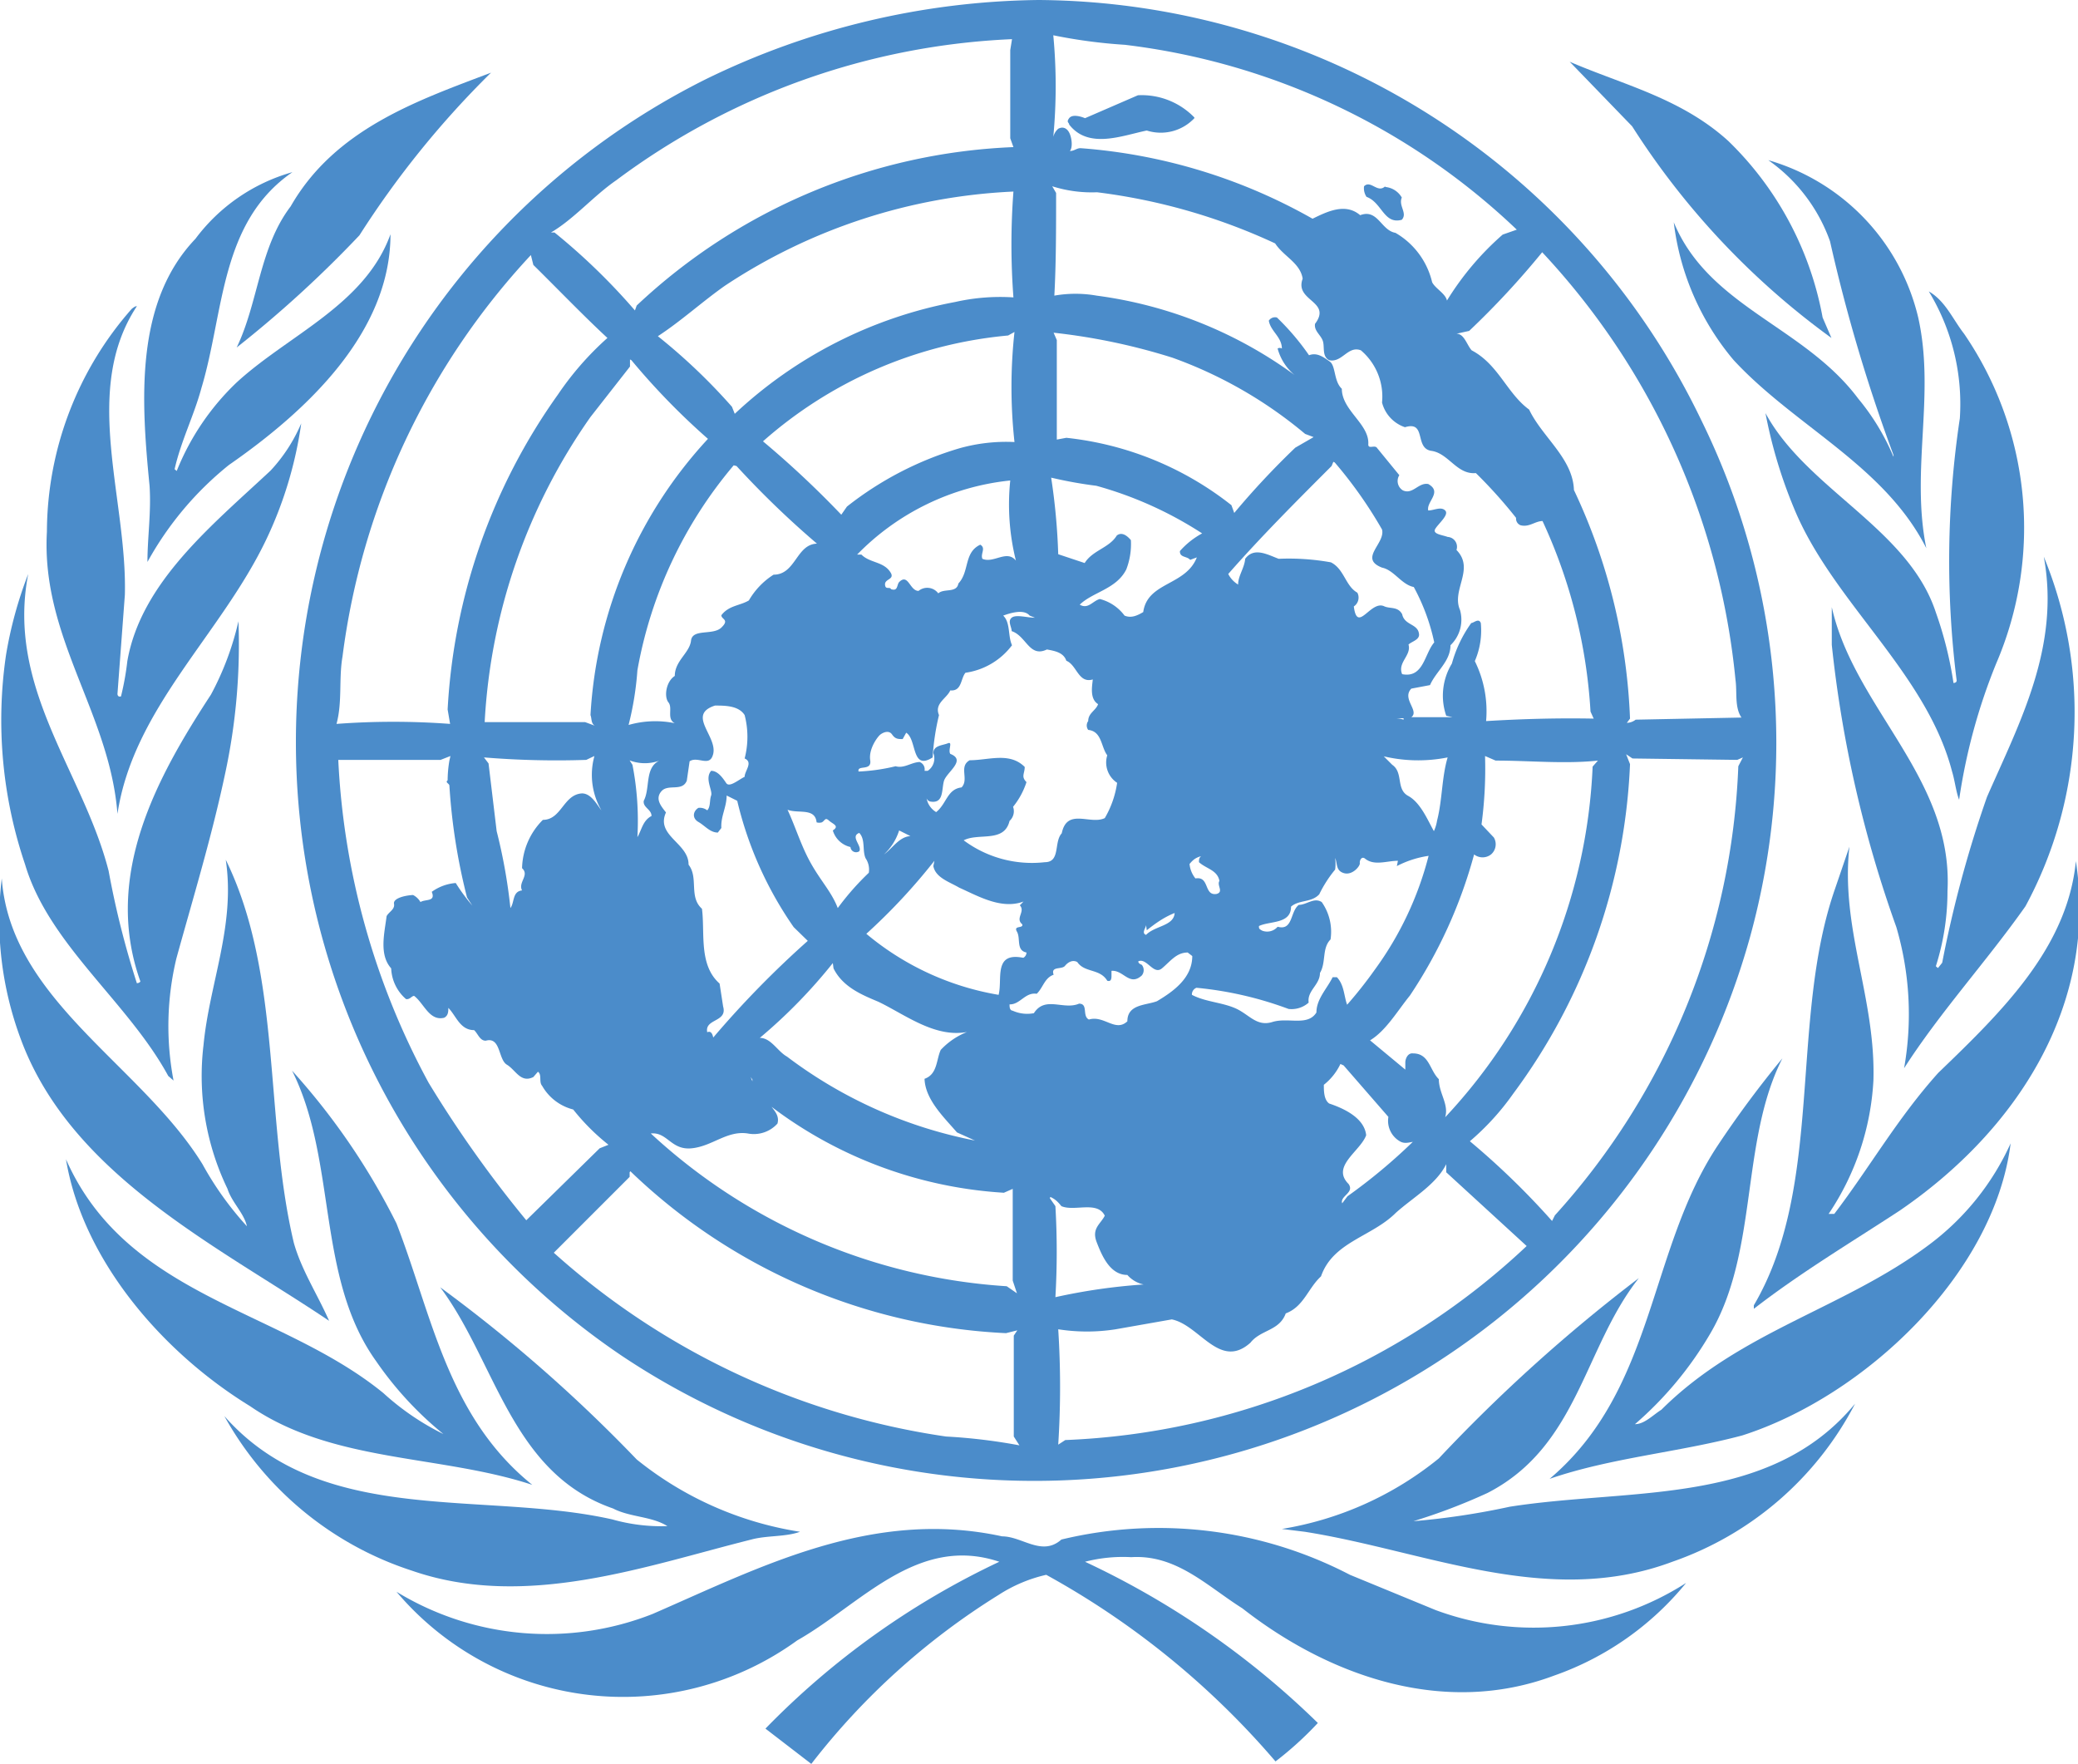 <svg id="Layer_1" data-name="Layer 1" xmlns="http://www.w3.org/2000/svg" viewBox="0 0 58.91 50"><defs><style>.cls-1{fill:#4b8cca;}</style></defs><title>UN</title><path class="cls-1" d="M48.23,11.91a20.72,20.72,0,0,1,1.38,14.66,21.06,21.06,0,0,1-32,11.85A21,21,0,0,1,20,2.25,22,22,0,0,1,29.44,0,21,21,0,0,1,48.23,11.91ZM29.86,1a15.3,15.3,0,0,1,0,2.88A.45.45,0,0,1,30,3.65c.15-.08.27,0,.33.15s.08.39,0,.48c.13,0,.19-.08.3-.08a15.67,15.67,0,0,1,6.58,2v0c.41-.2.93-.46,1.35-.1.5-.19.59.43,1,.5A2.2,2.2,0,0,1,40.6,8c.09.18.38.32.42.52A8.14,8.14,0,0,1,42.6,6.65L43,6.51A19.46,19.46,0,0,0,31.89,1.27,14.82,14.82,0,0,1,29.86,1Zm-1.17.11a20.21,20.21,0,0,0-11.22,4c-.64.44-1.2,1.1-1.85,1.48h.1A17.84,17.84,0,0,1,18,8.8l.05-.14A16.55,16.55,0,0,1,28.73,4.17l-.09-.25,0-2.5ZM32.26,2.7l-1.5.65c-.12-.05-.36-.12-.45,0s0,.12,0,.18c.55.71,1.51.31,2.2.17a1.31,1.31,0,0,0,1.35-.35V3.33A2.08,2.08,0,0,0,32.26,2.7ZM29.83,5.28l.11.19c0,1,0,2-.05,2.91a3.47,3.47,0,0,1,1.2,0,12.22,12.22,0,0,1,5.61,2.25,1.48,1.48,0,0,1-.48-.75.11.11,0,0,1,.12,0c0-.33-.32-.49-.37-.79A.21.21,0,0,1,36.2,9a7,7,0,0,1,.91,1.07c.23-.09.42.06.59.18s.11.56.34.77c0,.62.79,1,.75,1.58,0,.14.19,0,.25.1l.63.77a.31.31,0,0,0,.1.43c.28.13.44-.23.72-.18.41.23-.06.5,0,.75.16,0,.36-.12.48,0s-.19.37-.28.52.19.17.35.23a.28.28,0,0,1,.25.37c.53.54-.15,1.13.1,1.7a1,1,0,0,1-.27,1c0,.46-.41.74-.58,1.13l-.53.1c-.28.29.24.63,0,.81l1.17,0L41,20.29a1.75,1.75,0,0,1,.16-1.48,3.58,3.58,0,0,1,.55-1.15c.07,0,.21-.15.27,0a2.18,2.18,0,0,1-.17,1.08,3.2,3.2,0,0,1,.32,1.7c1-.06,2-.09,3.05-.07l-.09-.2a14.87,14.87,0,0,0-1.36-5.4c-.21,0-.37.18-.62.12a.2.2,0,0,1-.13-.21,13.62,13.62,0,0,0-1.14-1.27c-.54.05-.77-.56-1.26-.63s-.13-.86-.75-.67a1,1,0,0,1-.65-.7,1.72,1.72,0,0,0-.6-1.48c-.37-.14-.53.36-.9.28-.21-.11-.12-.38-.18-.55s-.25-.28-.22-.48c.49-.65-.59-.64-.35-1.28-.07-.45-.54-.63-.78-1a16.89,16.89,0,0,0-5.05-1.45A3.7,3.7,0,0,1,29.83,5.28Zm9.44,0c-.22.21-.41-.19-.6,0a.44.44,0,0,0,.07.3c.44.16.49.79,1,.65.17-.19-.1-.39,0-.63A.6.6,0,0,0,39.27,5.3ZM20.55,8.1c-.64.45-1.24,1-1.9,1.43a16.63,16.63,0,0,1,2.1,2l.08.2a12.5,12.5,0,0,1,6.25-3.17,5.78,5.78,0,0,1,1.65-.13,20,20,0,0,1,0-3A16.11,16.11,0,0,0,20.55,8.1Zm23.17-.95a23.69,23.69,0,0,1-2.07,2.23l-.36.08c.22,0,.29.31.43.47.76.4,1,1.22,1.63,1.68.37.78,1.24,1.38,1.27,2.28a16.62,16.62,0,0,1,1.59,6.48l-.09.12a.42.42,0,0,0,.25-.09l3-.06c-.2-.29-.12-.72-.17-1.07A20.66,20.66,0,0,0,43.72,7.15Zm-28.67.08A20.49,20.49,0,0,0,9.71,18.61c-.11.63,0,1.28-.17,1.91a21.63,21.63,0,0,1,3.22,0l-.07-.41a16.94,16.94,0,0,1,3.13-8.93,8.6,8.6,0,0,1,1.4-1.6c-.68-.63-1.39-1.37-2.1-2.07ZM28.76,9.41l-.18.1a12.15,12.15,0,0,0-6.95,3,27.19,27.19,0,0,1,2.22,2.08l.16-.23a9.47,9.47,0,0,1,3.18-1.65,4.9,4.9,0,0,1,1.57-.18A14.32,14.32,0,0,1,28.76,9.41Zm1.1,0,.1.23,0,2.82.27-.05a9.1,9.1,0,0,1,4.68,1.91l.08.22a22.88,22.88,0,0,1,1.73-1.85l.52-.3L37,12.3a12.33,12.33,0,0,0-3.76-2.16A17.48,17.48,0,0,0,29.86,9.43Zm-12,.78,0,.2-1.12,1.43a16.56,16.56,0,0,0-3,8.65l2.85,0,.27.1c-.11-.07-.08-.2-.12-.3a12.55,12.55,0,0,1,3.33-7.83A19.87,19.87,0,0,1,17.9,10.21Zm19.94,2.9-.05.12c-1,1-2,2-2.93,3.06a.74.74,0,0,0,.28.3c0-.25.18-.47.2-.73.25-.34.63-.12.95,0a6.74,6.74,0,0,1,1.48.1c.38.19.41.67.75.86a.3.3,0,0,1-.1.39c.1.79.48-.2.87,0,.17.07.38,0,.5.22.07.33.46.26.48.58,0,.15-.2.19-.3.28.09.31-.32.51-.18.84.61.12.63-.58.91-.9a5.81,5.81,0,0,0-.58-1.57c-.35-.07-.56-.48-.9-.55-.67-.26.1-.68,0-1.08A12.32,12.32,0,0,0,37.84,13.11Zm-17,.1A12.32,12.32,0,0,0,18.07,19a8.79,8.79,0,0,1-.25,1.55,2.75,2.75,0,0,1,1.31-.05c-.24-.12-.05-.43-.18-.59s-.07-.59.18-.75c0-.43.42-.65.46-1s.62-.14.86-.37,0-.23,0-.35c.21-.28.53-.27.78-.42a2.13,2.13,0,0,1,.7-.73c.63,0,.64-.86,1.23-.88A26,26,0,0,1,20.88,13.21Zm9,.35A18.06,18.06,0,0,1,30,15.71l.75.25c.22-.36.7-.43.91-.78.14-.11.29,0,.4.13a2,2,0,0,1-.13.83c-.28.56-.95.64-1.32,1,.24.14.37-.11.57-.16a1.26,1.26,0,0,1,.7.47c.19.08.36,0,.53-.1.12-.86,1.2-.74,1.52-1.55l-.19.07c-.09-.11-.3-.06-.29-.25a2.28,2.28,0,0,1,.63-.5,10.75,10.75,0,0,0-3-1.35A12,12,0,0,1,29.89,13.56Zm-5.61,2.18h.23c.25.25.65.19.84.53.09.18-.18.16-.17.32s.13.05.17.13c.2.07.16-.12.23-.2.26-.26.3.25.55.25a.39.39,0,0,1,.56.07c.16-.15.52,0,.57-.28.32-.34.15-.88.62-1.1.17.1,0,.25.06.4.32.14.69-.27.95.05a6.58,6.58,0,0,1-.16-2.27A7.07,7.07,0,0,0,24.28,15.74Zm5,1.73c-.16-.19-.53-.08-.75,0,.21.2.13.58.25.84a2,2,0,0,1-1.32.78c-.14.17-.1.53-.43.5-.1.23-.46.37-.32.7a6.81,6.81,0,0,0-.18,1.2c-.61.39-.44-.51-.75-.7l-.1.18c-.13,0-.21,0-.3-.13s-.25-.06-.33,0-.34.41-.29.73-.38.12-.33.32a5.42,5.42,0,0,0,1.05-.15c.24.07.44-.11.68-.12a.22.22,0,0,1,.14.25h.09a.42.42,0,0,0,.16-.5c0-.22.26-.22.41-.28s0,.19.07.3c.47.18-.11.52-.18.77s0,.65-.39.58a.15.15,0,0,1-.11-.17h0a.57.57,0,0,0,.28.47c.3-.24.31-.65.72-.7.22-.23-.09-.59.23-.77.54,0,1.13-.24,1.56.19,0,.19-.11.27.05.43a2.17,2.17,0,0,1-.38.7.37.37,0,0,1-.1.4c-.15.63-.88.33-1.3.55a3.24,3.24,0,0,0,2.3.62c.45,0,.25-.57.48-.82.15-.73.81-.23,1.22-.43a2.75,2.75,0,0,0,.35-1,.69.69,0,0,1-.28-.78c-.18-.24-.15-.68-.54-.72a.21.21,0,0,1,0-.25c0-.23.22-.3.28-.48-.24-.15-.17-.5-.15-.7-.41.12-.45-.41-.75-.53-.08-.24-.34-.28-.55-.32-.5.24-.58-.38-1-.52,0-.12-.12-.28,0-.38s.44,0,.66,0ZM20.27,20c-.84.27.14.91-.07,1.43-.11.3-.43,0-.65.15l-.08.55c-.13.32-.53.08-.72.3s0,.43.13.6c-.3.66.65.87.64,1.48.29.37,0,.91.38,1.25.09.68-.1,1.59.5,2.12l.1.65c.13.45-.53.34-.45.73.13-.06.16.11.17.15v0a27.67,27.67,0,0,1,2.68-2.74l-.4-.39a10.48,10.48,0,0,1-1.6-3.58l-.3-.15c0,.33-.17.59-.15.92l-.1.13c-.22,0-.36-.19-.55-.3s-.15-.31,0-.4a.34.34,0,0,1,.25.07c.1-.11.06-.28.11-.42s-.19-.48,0-.7c.2,0,.34.22.43.35s.35-.1.52-.18c0-.17.25-.41,0-.52a2.44,2.44,0,0,0,0-1.23C20.94,20,20.55,20,20.27,20Zm19.52.36c-.08,0-.19,0-.3,0A.76.76,0,0,1,39.79,20.4Zm-.64,1,.32.32c.32.22.1.69.45.88s.55.68.73,1a1.14,1.14,0,0,0,.09-.3c.15-.58.13-1.22.3-1.79A4.26,4.26,0,0,1,39.15,21.42Zm7.13.14-.18-.12.11.28A16.84,16.84,0,0,1,42.9,31a7.24,7.24,0,0,1-1.23,1.35A21.84,21.84,0,0,1,44,34.61l.08-.16a20.08,20.08,0,0,0,5.2-12.73l.13-.25-.16.07Zm-4.18-.07A11.82,11.82,0,0,1,42,23.37l.35.37a.38.38,0,0,1-.08.48.39.39,0,0,1-.48,0,13.58,13.58,0,0,1-1.82,4c-.35.43-.68,1-1.13,1.27l1,.83c0-.05,0-.13,0-.21s.06-.27.22-.25c.46,0,.47.48.73.73,0,.4.29.71.18,1.08a15.49,15.49,0,0,0,4.18-9.94l.15-.17c-.94.1-1.93,0-2.9,0Zm-24.33,0,.16.25a8.3,8.3,0,0,1,.14,2.05c.12-.2.15-.47.4-.6,0-.19-.25-.24-.22-.43.2-.38,0-1,.52-1.17A1.2,1.2,0,0,1,17.77,21.52Zm-5,0-.28.11-2.9,0a21.32,21.32,0,0,0,2.56,9.15,33.33,33.33,0,0,0,2.77,3.9L17,32.55l.25-.1a6.14,6.14,0,0,1-1-1,1.41,1.41,0,0,1-.88-.67c-.1-.11,0-.32-.12-.4l-.13.15c-.36.18-.5-.2-.75-.35s-.17-.8-.6-.68c-.17,0-.22-.2-.33-.3-.4,0-.51-.41-.73-.63,0,.1,0,.22-.12.28-.42.1-.57-.41-.85-.62-.07,0-.12.11-.23.09a1.21,1.21,0,0,1-.42-.87c-.35-.39-.19-1-.13-1.48.06-.12.24-.19.21-.35s.32-.24.54-.25a.51.51,0,0,1,.21.2c.14-.09.44,0,.32-.29a1.34,1.34,0,0,1,.68-.25,5.22,5.22,0,0,0,.47.64l-.15-.23a17.05,17.05,0,0,1-.5-3.17c0-.06-.13-.09-.05-.15l0,0A3.45,3.45,0,0,1,12.74,21.56Zm4.08,0-.23.11a25.25,25.25,0,0,1-2.9-.07l.13.17.23,1.92a15.37,15.37,0,0,1,.39,2.18c.12-.16.05-.47.33-.5-.12-.23.22-.43,0-.63a2,2,0,0,1,.59-1.37c.53,0,.58-.72,1.11-.75.27,0,.44.35.55.48A2,2,0,0,1,16.82,21.56Zm5.36,1.29c.29.54.45,1.15.75,1.7s.61.85.79,1.32a7.56,7.56,0,0,1,.88-1,.57.57,0,0,0-.09-.41c-.1-.22,0-.53-.18-.72-.27.1.09.37,0,.52a.16.16,0,0,1-.25-.12.68.68,0,0,1-.5-.47c.2-.13,0-.18-.11-.28s-.11,0-.2.05a.25.25,0,0,1-.15,0C23.1,22.81,22.43,23.16,22.18,22.85Zm3.28.82a1.58,1.58,0,0,1-.43.68l0,0c.25-.18.43-.5.75-.52Zm8.23.86a.76.76,0,0,0,.17.5c.41-.07.23.5.6.44.21-.06,0-.24.08-.37-.06-.31-.37-.34-.58-.53,0-.07,0-.12.06-.17C33.86,24.32,33.79,24.41,33.69,24.53Zm5.91,0c-.31,0-.67.15-.93-.06-.1-.08-.16.05-.15.13s-.21.35-.45.28-.18-.28-.25-.43a1.2,1.2,0,0,1,0,.33,3.47,3.47,0,0,0-.45.7c-.22.24-.57.15-.8.35,0,.5-.6.4-.91.55,0,.07,0,.08.09.13a.39.39,0,0,0,.44-.11c.44.12.35-.43.6-.62.22,0,.43-.22.65-.08a1.46,1.46,0,0,1,.25,1.06c-.25.25-.12.65-.3.95,0,.34-.37.5-.32.84a.73.73,0,0,1-.57.18,10.23,10.23,0,0,0-2.61-.6.2.2,0,0,0-.13.2c.38.2.84.21,1.23.38s.6.53,1.05.39,1,.13,1.25-.27c0-.38.29-.66.46-1l.12,0c.21.22.2.54.29.78a12.1,12.1,0,0,0,.79-1,9.42,9.42,0,0,0,1.52-3.22A2.83,2.83,0,0,0,39.6,24.55Zm-13.14,0a16.87,16.87,0,0,1-1.93,2.07,7.88,7.88,0,0,0,3.75,1.73c.07-.28,0-.63.11-.87s.38-.22.59-.18A.17.17,0,0,0,29.1,27c-.3-.06-.16-.4-.27-.59s.19-.08.15-.21c-.21-.17.1-.36-.07-.54.07-.05.12-.16.23-.16-.66.34-1.37-.08-1.95-.34C26.92,25,26.52,24.88,26.46,24.55Zm6,1.82c0,.08-.14.23,0,.28.25-.26.79-.25.81-.62C33,26,32.76,26.17,32.51,26.37Zm1.18.78c-.32,0-.49.25-.73.45s-.43-.31-.67-.2c0,.06.06.08.1.1a.24.24,0,0,1,0,.3c-.35.32-.52-.16-.86-.13v.13c0,.07,0,.19-.12.15-.21-.35-.64-.22-.85-.53-.13-.07-.26,0-.35.11s-.41,0-.32.25c-.26.09-.3.37-.48.54-.33-.05-.47.31-.77.3,0,.07,0,.17.09.18a1,1,0,0,0,.6.07c.32-.5.84-.08,1.28-.27.27,0,.08.35.28.45.43-.13.75.37,1.09.05,0-.49.53-.45.84-.57.47-.28,1-.66,1-1.28Zm-10.06.3a14.84,14.84,0,0,1-2.07,2.12c.32,0,.5.38.77.53a12.91,12.91,0,0,0,5.33,2.38l-.51-.23c-.37-.43-.9-.93-.92-1.52.37-.13.33-.54.46-.82a2.06,2.06,0,0,1,1.09-.61c-1.05.44-2-.34-2.85-.75C24.49,28.22,23.9,28,23.63,27.45Zm14.48,2.9L38,30.16a1.66,1.66,0,0,1-.47.59c0,.17,0,.42.15.53.42.14,1,.41,1.05.9-.17.46-1,.88-.5,1.38.18.25-.25.34-.18.55l.15-.2a15.92,15.92,0,0,0,1.86-1.55h.07c-.13,0-.28.08-.43,0a.67.67,0,0,1-.34-.7Zm-16.76.4-.05-.07.05.12Zm.33.45a.45.45,0,0,1-.25-.32Zm.07.08c.07.25.4.41.31.72a.9.9,0,0,1-.84.28c-.59-.09-1,.36-1.59.42s-.69-.47-1.16-.42a16.37,16.37,0,0,0,10.09,4.33l.29.2-.12-.36V33.7l-.25.11A12.14,12.14,0,0,1,21.75,31.28ZM41,33.23,41,33c-.29.58-.94.94-1.43,1.38-.68.68-1.78.82-2.12,1.8-.37.34-.49.86-1,1.05-.18.5-.71.46-1,.83-.87.78-1.44-.5-2.23-.66l-1.59.28a5.26,5.26,0,0,1-1.63,0,25.49,25.49,0,0,1,0,3.27l.2-.13a20.23,20.23,0,0,0,13.08-5.5Zm-23.15,0,0,.13-2.15,2.15a21.2,21.2,0,0,0,11.12,5.21,16,16,0,0,1,2.08.25l-.16-.25V37.86l.1-.15-.32.08A16.46,16.46,0,0,1,17.87,33.2Zm11.91.73.16.23a22.21,22.21,0,0,1,0,2.58,16.72,16.72,0,0,1,2.5-.36.84.84,0,0,1-.46-.27c-.49,0-.72-.54-.87-.93s.11-.51.23-.75c-.21-.43-.86-.11-1.23-.27C30,34.08,29.93,34,29.78,33.93Z"/><path class="cls-1" d="M49,4a9.29,9.29,0,0,1,2.67,5l.25.58a22,22,0,0,1-5.65-6L44.5,1.75C46,2.4,47.66,2.78,49,4Z"/><path class="cls-1" d="M10.19,6.67A32.54,32.54,0,0,1,6.71,9.85c.62-1.29.64-2.83,1.53-4,1.26-2.2,3.6-3,5.68-3.79A26.38,26.38,0,0,0,10.19,6.67Z"/><path class="cls-1" d="M54.38,9c.49,2.19-.22,4.33.23,6.54l0,0c-1.19-2.35-3.72-3.45-5.46-5.33a7.42,7.42,0,0,1-1.7-3.91c1,2.41,3.69,2.94,5.23,5a6.53,6.53,0,0,1,1,1.65l0-.05a47.06,47.06,0,0,1-1.8-6.06,4.75,4.75,0,0,0-1.75-2.3A6.11,6.11,0,0,1,54.38,9Z"/><path class="cls-1" d="M8.29,4.88C6.23,6.3,6.36,8.84,5.71,11c-.21.78-.58,1.5-.76,2.3l.06.05a7.12,7.12,0,0,1,1.7-2.51c1.47-1.35,3.64-2.2,4.36-4.2,0,2.78-2.36,5-4.58,6.54a9.24,9.24,0,0,0-2.31,2.75c0-.7.11-1.41.06-2.16-.24-2.43-.42-5.2,1.3-7A5.18,5.18,0,0,1,8.29,4.88Z"/><path class="cls-1" d="M55.68,9.46a9.74,9.74,0,0,1,.91,9.35,16.54,16.54,0,0,0-1.05,3.86c-.09-.23-.12-.54-.2-.8-.73-2.81-3.39-4.81-4.48-7.46a13.59,13.59,0,0,1-.81-2.7c1.17,2.16,4.05,3.27,4.83,5.65a10.65,10.65,0,0,1,.5,2s.09,0,.09-.07a27.18,27.18,0,0,1,.09-7.43,6.14,6.14,0,0,0-.88-3.6C55.15,8.53,55.36,9.05,55.68,9.46Z"/><path class="cls-1" d="M3.88,8.68c-1.58,2.4-.27,5.44-.34,8.18l-.21,2.81s0,.1.1.07a7.89,7.89,0,0,0,.18-1C4,16.51,6,14.9,7.67,13.34A4.6,4.6,0,0,0,8.54,12a11.33,11.33,0,0,1-1,3.31C6.25,18,3.78,20.08,3.33,23.07c-.22-2.86-2.17-5-2-8a9.6,9.6,0,0,1,2.4-6.31S3.83,8.67,3.88,8.68Z"/><path class="cls-1" d="M57.42,25.69c-1.1,1.56-2.42,3-3.44,4.59a8.76,8.76,0,0,0-.22-4,34.3,34.3,0,0,1-1.83-8l0-1.07c.64,2.87,3.45,4.84,3.28,8.05a7,7,0,0,1-.33,2.13l.06.05.12-.15a33.18,33.18,0,0,1,1.27-4.7c.93-2.12,2.08-4.26,1.61-6.81A11.56,11.56,0,0,1,57.42,25.69Z"/><path class="cls-1" d="M3.08,24.69a25.06,25.06,0,0,0,.8,3.18s.07,0,.1-.05c-1.07-3,.47-5.79,2-8.13a8.26,8.26,0,0,0,.78-2.08,17.36,17.36,0,0,1-.38,4.33C6,23.73,5.48,25.43,5,27.17a8.22,8.22,0,0,0-.08,3.46l-.15-.13c-1.14-2.1-3.39-3.73-4.06-6a12.73,12.73,0,0,1-.54-5.93A11.57,11.57,0,0,1,.8,16.27C.17,19.52,2.36,21.87,3.08,24.69Z"/><path class="cls-1" d="M53.11,30.63a7.49,7.49,0,0,1-1.27,3.78H52c1-1.31,1.79-2.71,2.95-4,1.82-1.75,3.66-3.55,3.9-6,.62,4.06-1.65,7.62-5,9.91-1.39.91-2.8,1.75-4.13,2.78V37c2-3.4,1-8.06,2.3-11.8L52.43,24C52.17,26.32,53.18,28.29,53.11,30.63Z"/><path class="cls-1" d="M8.33,35.23c.22.78.67,1.46,1,2.21C6.18,35.32,2,33.31.58,29.43A9.67,9.67,0,0,1,.05,24.9C.3,28.35,4,30.18,5.74,33A9.11,9.11,0,0,0,7,34.76c-.08-.37-.43-.68-.55-1.06a7.36,7.36,0,0,1-.68-4.08c.17-1.76.91-3.39.63-5.25C8,27.63,7.49,31.7,8.33,35.23Z"/><path class="cls-1" d="M48.48,37.81a10.16,10.16,0,0,1-2.13,2.56c.27,0,.51-.26.75-.41,2.24-2.23,5.16-2.86,7.58-4.67A7.37,7.37,0,0,0,57,32.41c-.46,3.7-4.14,7.17-7.61,8.28-1.8.48-3.72.63-5.46,1.23,3-2.54,2.79-6.46,4.76-9.44A29.42,29.42,0,0,1,50.53,30C49.33,32.36,49.86,35.47,48.48,37.81Z"/><path class="cls-1" d="M11.24,34.68c1,2.57,1.44,5.47,3.85,7.41-2.61-.86-5.66-.62-8-2.23-2.51-1.54-4.75-4.16-5.22-7,1.73,3.92,6.07,4.24,9,6.63a7.32,7.32,0,0,0,1.7,1.16l0,0a9.88,9.88,0,0,1-1.91-2.07c-1.7-2.37-1.1-5.68-2.38-8.23A19.29,19.29,0,0,1,11.24,34.68Z"/><path class="cls-1" d="M42.17,42.32a16.76,16.76,0,0,1-2.1.8,21.16,21.16,0,0,0,2.73-.41c3.44-.54,7.38,0,9.79-2.92a9.25,9.25,0,0,1-5.18,4.48c-3.52,1.32-7-.31-10.42-.85l-.65-.08v0a9.45,9.45,0,0,0,4.45-2,46,46,0,0,1,5.67-5.11C44.9,38.2,44.74,41,42.17,42.32Z"/><path class="cls-1" d="M18.05,41.37a9.75,9.75,0,0,0,4.63,2.05c-.41.15-.94.1-1.38.22-3,.75-6.41,2-9.63.88a9.39,9.39,0,0,1-5.31-4.38c2.78,3.16,7.31,2.1,11,2.93a5.1,5.1,0,0,0,1.56.19c-.44-.28-1.06-.25-1.54-.5-2.89-1-3.32-4.16-4.9-6.27A42.71,42.71,0,0,1,18.05,41.37Z"/><path class="cls-1" d="M40.7,45.64a8,8,0,0,0,7.1-.77,8.41,8.41,0,0,1-3.75,2.63c-3.13,1.17-6.39,0-8.83-1.91-1-.63-1.87-1.53-3.15-1.45a4.29,4.29,0,0,0-1.31.13,23.93,23.93,0,0,1,6.6,4.57,9.66,9.66,0,0,1-1.2,1.09,23.36,23.36,0,0,0-6.5-5.29,4.19,4.19,0,0,0-1.35.57A20.13,20.13,0,0,0,23,50L21.7,49a22.82,22.82,0,0,1,6.63-4.73C26,43.49,24.4,45.48,22.6,46.5a8.41,8.41,0,0,1-11.36-1.38,8.18,8.18,0,0,0,7.26.63c3.06-1.33,6.23-3,9.91-2.2.57,0,1.13.58,1.68.09a11.75,11.75,0,0,1,8.18,1Z"/></svg>